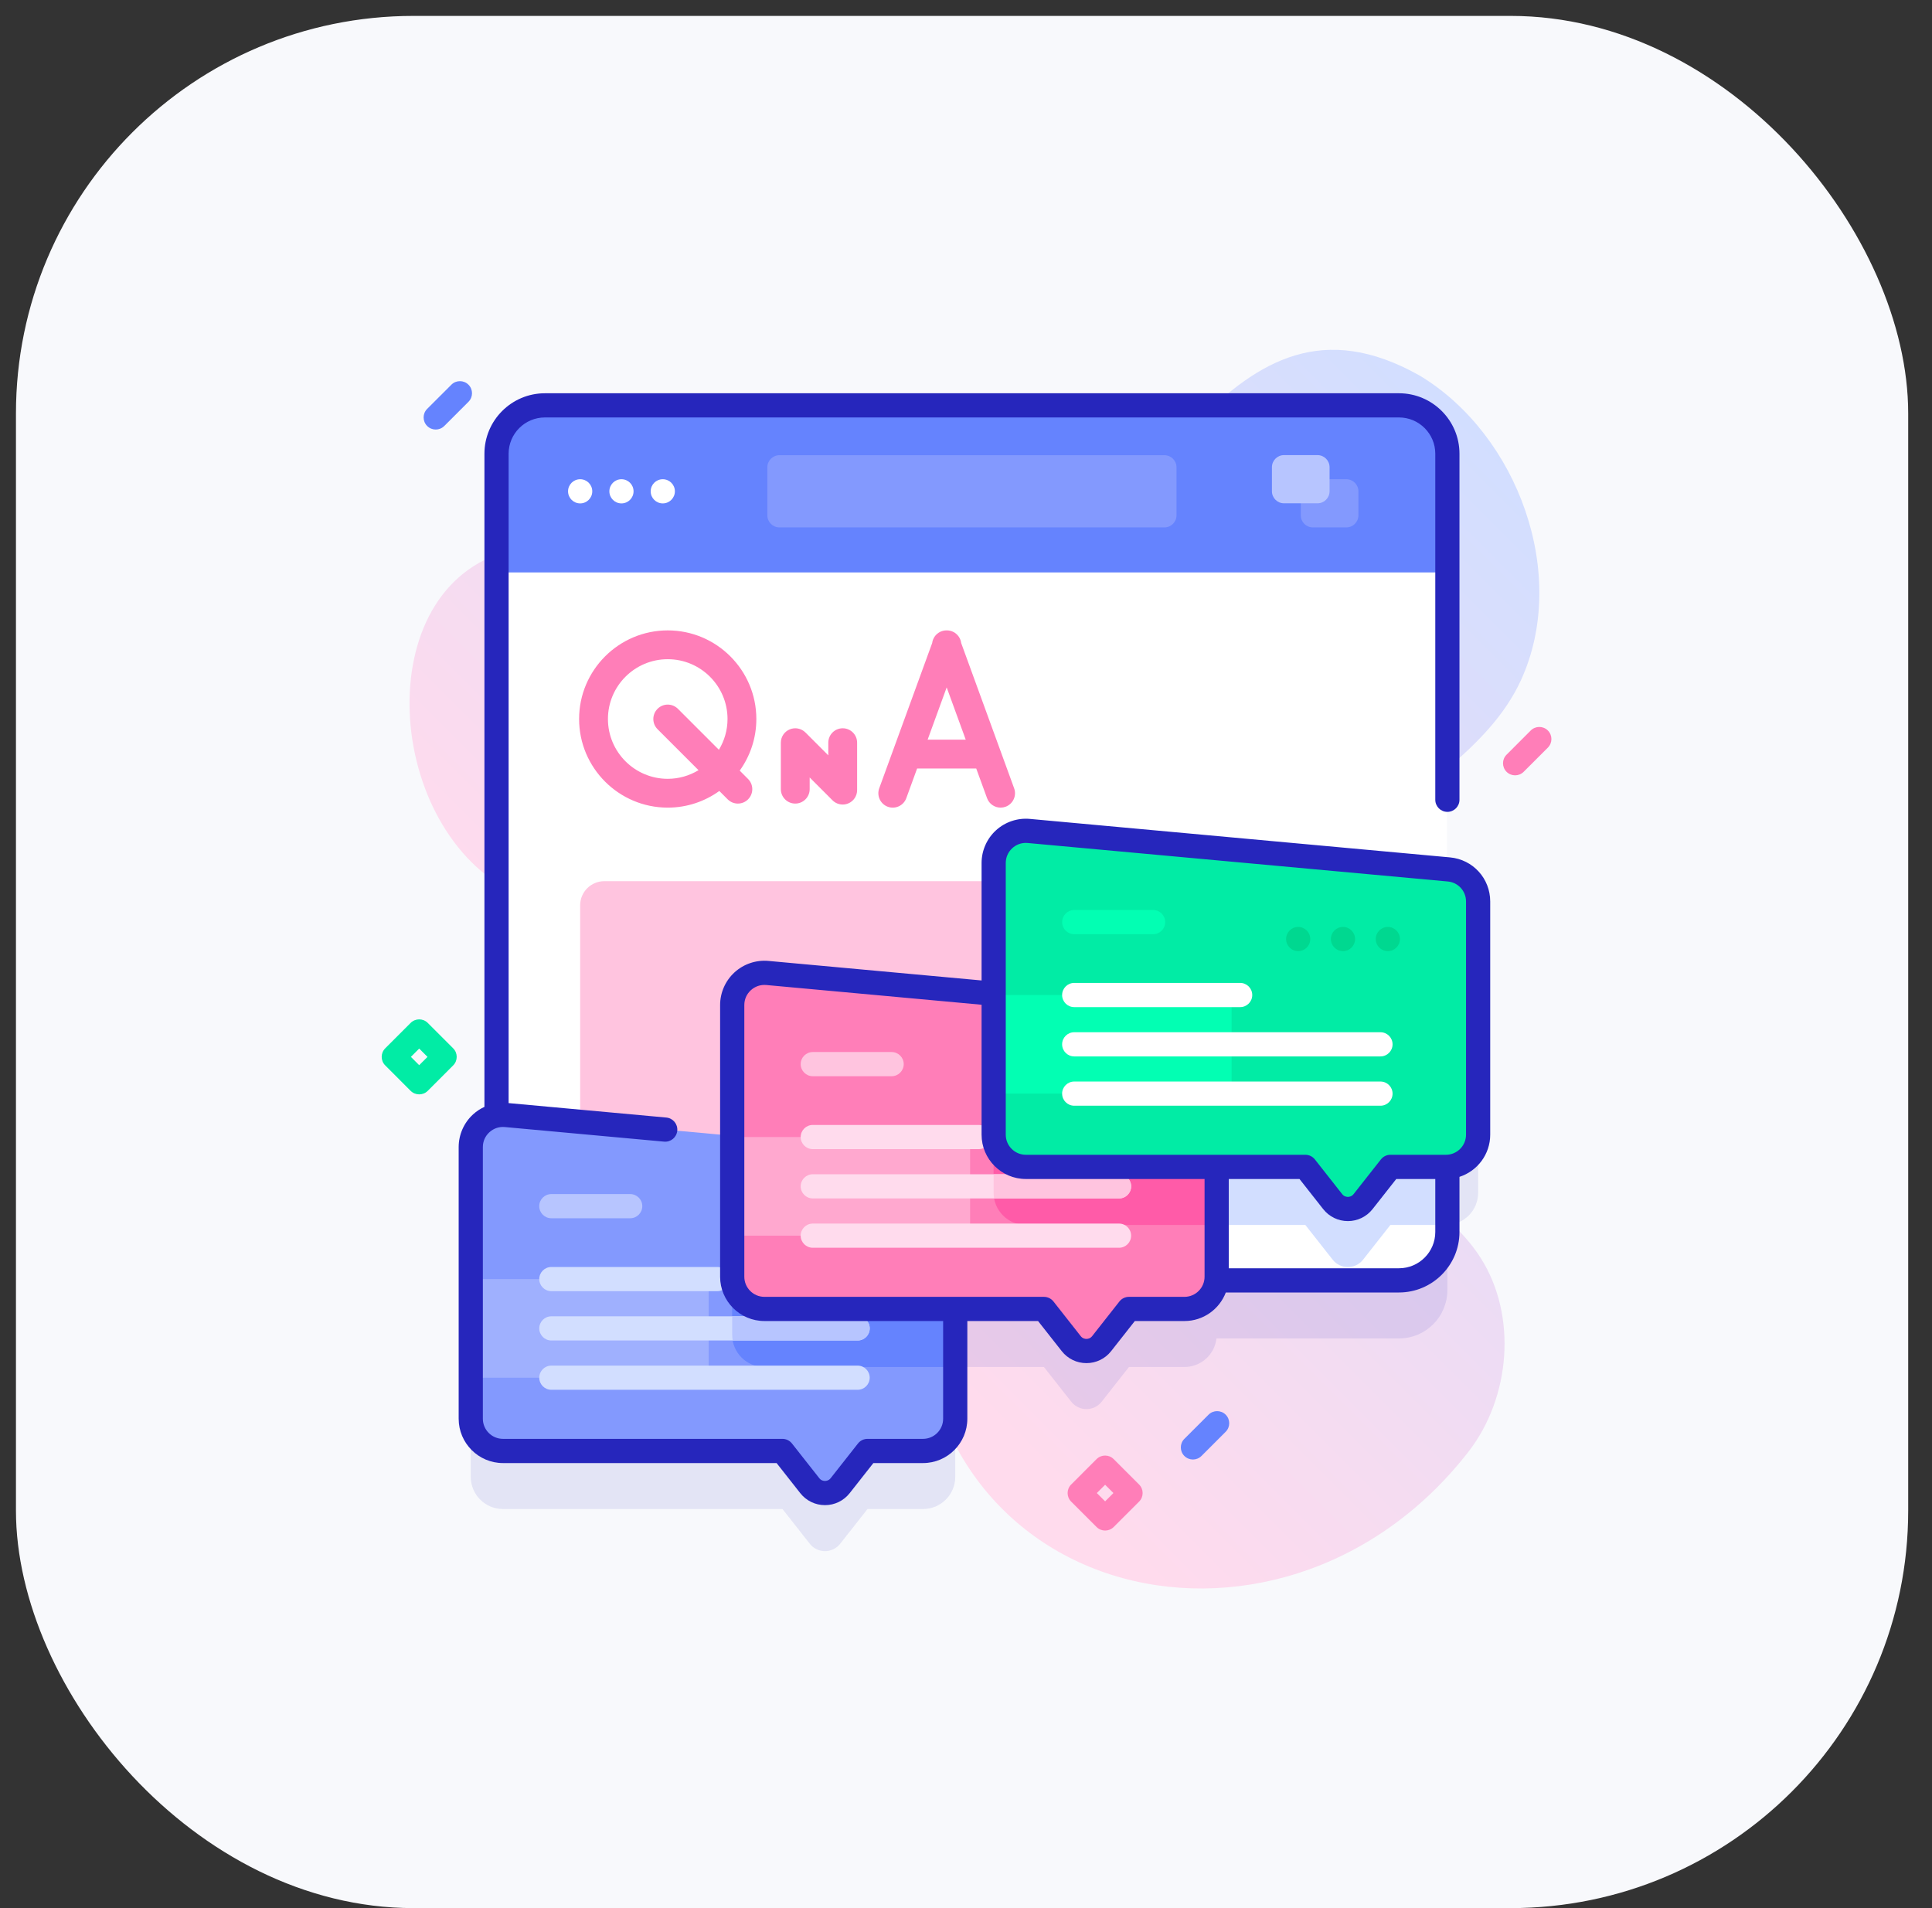<svg width="81" height="80" viewBox="0 0 81 80" fill="none" xmlns="http://www.w3.org/2000/svg">
<rect x="0" y="0" width="81" height="80" fill="#333333" stroke="none"/>
<rect x="0.669" y="0.667" width="79.333" height="79.333" rx="16.667" fill="#F8F9FC"/>
<path d="M63.768 28.515C65.79 24.096 63.636 18.238 59.54 15.758C51.404 11.141 48.602 22.535 42.073 24.572C35.971 26.476 29.7 23.39 23.604 22.916C16.098 22.332 15.53 32.273 19.982 36.351C24.464 40.457 31.651 36.811 36.269 39.98C40.201 42.679 38.999 48.252 38.625 52.395C37.29 67.175 53.578 71.139 61.56 60.874C63.325 58.603 63.621 55.179 62.083 52.749C60.539 50.31 57.471 49.244 55.708 46.958C53.146 43.635 54.181 38.541 57.023 35.452C59.221 33.061 62.416 31.469 63.768 28.515Z" fill="url(#paint0_linear)"/>
<path opacity="0.1" d="M60.744 38.886L60.682 38.88V21.458C60.682 20.337 59.774 19.429 58.654 19.429H22.846C21.726 19.429 20.818 20.337 20.818 21.458V49.206C20.207 49.33 19.737 49.869 19.737 50.528V61.917C19.737 62.663 20.342 63.268 21.088 63.268H32.806L33.951 64.723C34.276 65.136 34.9 65.136 35.225 64.723L36.371 63.268H38.698C39.444 63.268 40.049 62.663 40.049 61.917V57.313H43.767L44.913 58.769C45.237 59.181 45.862 59.181 46.187 58.769L47.332 57.313H49.66C50.354 57.313 50.925 56.79 51.001 56.116H58.654C59.774 56.116 60.682 55.208 60.682 54.087V51.355C61.4 51.323 61.972 50.733 61.972 50.007V40.231C61.972 39.533 61.44 38.95 60.744 38.886Z" fill="#2626BC"/>
<path d="M58.651 53.681H22.844C21.724 53.681 20.815 52.773 20.815 51.653V19.023C20.815 17.903 21.724 16.995 22.844 16.995H58.651C59.772 16.995 60.68 17.903 60.68 19.023V51.653C60.68 52.773 59.772 53.681 58.651 53.681Z" fill="white"/>
<path d="M60.681 38.88V51.356C60.66 51.358 60.64 51.358 60.62 51.358H58.292L57.147 52.814C56.822 53.226 56.197 53.226 55.873 52.814L54.727 51.358H43.009C42.264 51.358 41.658 50.754 41.658 50.007V38.618C41.658 37.823 42.341 37.2 43.133 37.273L60.681 38.88Z" fill="#D2DEFF"/>
<path d="M45.852 53.682H24.323V37.958C24.323 37.398 24.777 36.944 25.338 36.944H45.851V53.682H45.852Z" fill="#FFC4DF"/>
<path d="M60.68 24V19.023C60.68 17.903 59.772 16.995 58.651 16.995H22.844C21.724 16.995 20.815 17.903 20.815 19.023V24H60.68Z" fill="#6583FE"/>
<path d="M24.324 21.106C24.604 21.106 24.831 20.879 24.831 20.599C24.831 20.319 24.604 20.092 24.324 20.092C24.044 20.092 23.816 20.319 23.816 20.599C23.816 20.879 24.044 21.106 24.324 21.106Z" fill="white"/>
<path d="M26.055 21.106C26.335 21.106 26.562 20.879 26.562 20.599C26.562 20.319 26.335 20.092 26.055 20.092C25.775 20.092 25.548 20.319 25.548 20.599C25.548 20.879 25.775 21.106 26.055 21.106Z" fill="white"/>
<path d="M27.787 21.106C28.067 21.106 28.295 20.879 28.295 20.599C28.295 20.319 28.067 20.092 27.787 20.092C27.507 20.092 27.28 20.319 27.28 20.599C27.28 20.879 27.507 21.106 27.787 21.106Z" fill="white"/>
<path d="M48.819 22.112H32.678C32.398 22.112 32.171 21.885 32.171 21.605V19.593C32.171 19.313 32.398 19.085 32.678 19.085H48.819C49.099 19.085 49.326 19.313 49.326 19.593V21.605C49.326 21.885 49.099 22.112 48.819 22.112Z" fill="#8399FE"/>
<path d="M56.445 22.112H55.042C54.762 22.112 54.535 21.885 54.535 21.605V20.599C54.535 20.319 54.762 20.092 55.042 20.092H56.445C56.725 20.092 56.952 20.319 56.952 20.599V21.605C56.952 21.885 56.725 22.112 56.445 22.112Z" fill="#8399FE"/>
<path d="M55.236 21.102H53.833C53.553 21.102 53.326 20.875 53.326 20.595V19.589C53.326 19.309 53.553 19.081 53.833 19.081H55.236C55.516 19.081 55.743 19.309 55.743 19.589V20.595C55.743 20.875 55.516 21.102 55.236 21.102Z" fill="#B7C5FF"/>
<path d="M38.818 48.362L21.208 46.748C20.417 46.676 19.734 47.299 19.734 48.094V59.483C19.734 60.229 20.339 60.834 21.085 60.834H32.803L33.948 62.289C34.273 62.701 34.898 62.701 35.222 62.289L36.368 60.834H38.695C39.441 60.834 40.046 60.229 40.046 59.483V49.707C40.046 49.008 39.514 48.425 38.818 48.362Z" fill="#8399FE"/>
<path d="M40.045 49.707V57.313H32.045C31.3 57.313 30.695 56.708 30.695 55.962V47.618L38.817 48.362C39.513 48.425 40.045 49.008 40.045 49.707Z" fill="#6583FE"/>
<path d="M19.733 53.627H29.71V57.762H19.733V53.627Z" fill="#9FB0FE"/>
<path d="M23.116 51.077H26.421C26.701 51.077 26.928 50.85 26.928 50.57C26.928 50.29 26.701 50.063 26.421 50.063H23.116C22.835 50.063 22.608 50.29 22.608 50.57C22.608 50.85 22.835 51.077 23.116 51.077Z" fill="#B7C5FF"/>
<path d="M23.116 54.134H30.073C30.353 54.134 30.58 53.907 30.58 53.627C30.58 53.347 30.353 53.12 30.073 53.12H23.116C22.836 53.12 22.609 53.347 22.609 53.627C22.609 53.907 22.836 54.134 23.116 54.134Z" fill="#D2DEFF"/>
<path d="M23.116 56.202H35.956C36.236 56.202 36.463 55.975 36.463 55.695C36.463 55.414 36.236 55.188 35.956 55.188H23.116C22.836 55.188 22.609 55.414 22.609 55.695C22.609 55.975 22.836 56.202 23.116 56.202Z" fill="#D2DEFF"/>
<path d="M36.464 55.695C36.464 55.975 36.237 56.202 35.956 56.202H30.72C30.705 56.124 30.698 56.044 30.698 55.962V55.188H35.956C36.237 55.188 36.464 55.415 36.464 55.695Z" fill="#B7C5FF"/>
<path d="M23.116 58.269H35.956C36.236 58.269 36.463 58.042 36.463 57.762C36.463 57.482 36.236 57.255 35.956 57.255H23.116C22.836 57.255 22.609 57.482 22.609 57.762C22.609 58.042 22.836 58.269 23.116 58.269Z" fill="#D2DEFF"/>
<path d="M36.261 51.787C36.541 51.787 36.768 51.56 36.768 51.28C36.768 51 36.541 50.773 36.261 50.773C35.981 50.773 35.754 51 35.754 51.28C35.754 51.56 35.981 51.787 36.261 51.787Z" fill="#00D890"/>
<path d="M34.382 51.787C34.662 51.787 34.889 51.56 34.889 51.28C34.889 51 34.662 50.773 34.382 50.773C34.102 50.773 33.875 51 33.875 51.28C33.875 51.56 34.102 51.787 34.382 51.787Z" fill="#00D890"/>
<path d="M32.505 51.787C32.785 51.787 33.012 51.56 33.012 51.28C33.012 51 32.785 50.773 32.505 50.773C32.225 50.773 31.998 51 31.998 51.28C31.998 51.56 32.225 51.787 32.505 51.787Z" fill="#00D890"/>
<path d="M49.78 42.407L32.17 40.793C31.379 40.721 30.696 41.344 30.696 42.139V53.528C30.696 54.274 31.301 54.879 32.047 54.879H43.765L44.91 56.334C45.235 56.746 45.859 56.746 46.184 56.334L47.33 54.879H49.657C50.403 54.879 51.008 54.274 51.008 53.528V43.752C51.008 43.053 50.475 42.47 49.78 42.407Z" fill="#FF7EB8"/>
<path d="M51.008 43.752V51.358H43.008C42.263 51.358 41.657 50.754 41.657 50.007V41.662L49.78 42.407C50.476 42.47 51.008 43.053 51.008 43.752Z" fill="#FF5BA8"/>
<path d="M30.695 47.672H40.672V51.807H30.695V47.672Z" fill="#FFA8CF"/>
<path d="M34.077 45.122H37.381C37.661 45.122 37.889 44.895 37.889 44.615C37.889 44.335 37.661 44.108 37.381 44.108H34.077C33.796 44.108 33.569 44.335 33.569 44.615C33.569 44.895 33.796 45.122 34.077 45.122Z" fill="#FFC4DF"/>
<path d="M34.077 48.179H41.033C41.313 48.179 41.54 47.952 41.54 47.672C41.54 47.392 41.313 47.165 41.033 47.165H34.077C33.796 47.165 33.569 47.392 33.569 47.672C33.569 47.952 33.796 48.179 34.077 48.179Z" fill="#FFDBED"/>
<path d="M47.423 49.739C47.423 50.019 47.196 50.246 46.916 50.246H34.077C33.797 50.246 33.569 50.019 33.569 49.739C33.569 49.459 33.797 49.232 34.077 49.232H46.916C47.196 49.232 47.423 49.459 47.423 49.739Z" fill="#FFDBED"/>
<path d="M47.425 49.739C47.425 50.019 47.197 50.246 46.917 50.246H41.679C41.665 50.168 41.658 50.088 41.658 50.007V49.232H46.917C47.197 49.232 47.425 49.459 47.425 49.739Z" fill="#FFC4DF"/>
<path d="M34.077 52.314H46.916C47.196 52.314 47.423 52.087 47.423 51.807C47.423 51.527 47.196 51.3 46.916 51.3H34.077C33.796 51.3 33.569 51.527 33.569 51.807C33.569 52.087 33.796 52.314 34.077 52.314Z" fill="#FFDBED"/>
<path d="M47.223 45.832C47.503 45.832 47.73 45.605 47.73 45.325C47.73 45.045 47.503 44.818 47.223 44.818C46.943 44.818 46.716 45.045 46.716 45.325C46.716 45.605 46.943 45.832 47.223 45.832Z" fill="#00D890"/>
<path d="M45.344 45.832C45.624 45.832 45.851 45.605 45.851 45.325C45.851 45.045 45.624 44.818 45.344 44.818C45.064 44.818 44.837 45.045 44.837 45.325C44.837 45.605 45.064 45.832 45.344 45.832Z" fill="#00D890"/>
<path d="M43.464 45.832C43.744 45.832 43.971 45.605 43.971 45.325C43.971 45.045 43.744 44.818 43.464 44.818C43.184 44.818 42.957 45.045 42.957 45.325C42.957 45.605 43.184 45.832 43.464 45.832Z" fill="#00D890"/>
<path d="M60.743 36.452L43.133 34.839C42.342 34.766 41.659 35.389 41.659 36.184V47.573C41.659 48.319 42.264 48.924 43.01 48.924H54.727L55.873 50.379C56.198 50.791 56.822 50.791 57.147 50.379L58.292 48.924H60.62C61.366 48.924 61.971 48.319 61.971 47.573V37.797C61.971 37.099 61.438 36.515 60.743 36.452Z" fill="#01ECA5"/>
<path d="M41.659 41.717H51.636V45.852H41.659V41.717Z" fill="#02FFB3"/>
<path d="M60.79 35.947L43.18 34.334C42.661 34.286 42.143 34.46 41.758 34.811C41.373 35.162 41.153 35.663 41.153 36.184V41.107L32.218 40.288C31.7 40.241 31.181 40.415 30.796 40.767C30.412 41.118 30.191 41.618 30.191 42.138V53.528C30.191 54.553 31.025 55.386 32.049 55.386H39.541V59.483C39.541 59.948 39.163 60.326 38.697 60.326H36.37C36.214 60.326 36.068 60.398 35.971 60.52L34.826 61.975C34.746 62.076 34.642 62.091 34.587 62.091C34.532 62.091 34.428 62.076 34.349 61.975L33.203 60.52C33.107 60.398 32.961 60.326 32.805 60.326H21.087C20.622 60.326 20.244 59.948 20.244 59.483V48.093C20.244 47.853 20.341 47.632 20.519 47.47C20.696 47.309 20.925 47.231 21.165 47.253L27.844 47.865C28.122 47.89 28.369 47.685 28.395 47.406C28.421 47.127 28.215 46.881 27.936 46.855L21.324 46.249V19.023C21.324 18.184 22.007 17.502 22.846 17.502H58.653C59.492 17.502 60.175 18.184 60.175 19.023V33.532C60.175 33.812 60.402 34.039 60.682 34.039C60.962 34.039 61.189 33.812 61.189 33.532V19.023C61.189 17.625 60.051 16.488 58.653 16.488H22.846C21.448 16.488 20.31 17.625 20.31 19.023V46.407C20.138 46.486 19.977 46.591 19.835 46.721C19.45 47.072 19.23 47.572 19.23 48.093V59.483C19.23 60.507 20.063 61.341 21.087 61.341H32.559L33.552 62.603C33.804 62.922 34.181 63.105 34.588 63.105C34.994 63.105 35.371 62.922 35.623 62.603L36.616 61.341H38.698C39.722 61.341 40.556 60.507 40.556 59.483V55.386H43.521L44.514 56.648C44.766 56.968 45.143 57.151 45.549 57.151C45.956 57.151 46.333 56.968 46.585 56.648L47.578 55.386H49.659C50.45 55.386 51.126 54.888 51.393 54.189H58.653C60.051 54.189 61.189 53.051 61.189 51.653V49.341C61.936 49.1 62.478 48.399 62.478 47.573V37.797C62.478 36.83 61.753 36.035 60.79 35.947ZM49.659 54.372H47.331C47.176 54.372 47.029 54.443 46.933 54.565L45.788 56.02C45.709 56.121 45.604 56.136 45.549 56.136C45.494 56.136 45.39 56.121 45.311 56.021L44.166 54.565C44.069 54.443 43.922 54.372 43.767 54.372H32.049C31.584 54.372 31.206 53.993 31.206 53.528V42.138C31.206 41.898 31.303 41.678 31.48 41.516C31.658 41.354 31.887 41.277 32.126 41.298L41.153 42.125V47.573C41.153 48.597 41.986 49.431 43.01 49.431H50.502V53.528C50.502 53.993 50.124 54.372 49.659 54.372ZM58.653 53.174H51.517V49.431H54.482L55.475 50.693C55.727 51.012 56.104 51.196 56.511 51.196C56.917 51.196 57.294 51.012 57.546 50.693L58.539 49.431H60.175V51.653C60.175 52.492 59.492 53.174 58.653 53.174ZM61.464 47.573C61.464 48.038 61.086 48.416 60.62 48.416H58.293C58.138 48.416 57.991 48.488 57.895 48.61L56.749 50.066C56.67 50.166 56.566 50.181 56.511 50.181C56.456 50.181 56.351 50.166 56.272 50.066L55.127 48.61C55.03 48.488 54.883 48.416 54.728 48.416H43.011C42.545 48.416 42.167 48.038 42.167 47.573V36.184C42.167 35.944 42.265 35.722 42.442 35.56C42.599 35.417 42.798 35.34 43.008 35.34C43.034 35.34 43.061 35.341 43.087 35.344L60.697 36.957C61.135 36.997 61.464 37.358 61.464 37.797V47.573H61.464Z" fill="#2626BC"/>
<path d="M45.039 39.168H48.344C48.624 39.168 48.852 38.941 48.852 38.66C48.852 38.38 48.624 38.153 48.344 38.153H45.039C44.759 38.153 44.532 38.38 44.532 38.66C44.532 38.941 44.759 39.168 45.039 39.168Z" fill="#02FFB3"/>
<path d="M45.037 42.225H51.994C52.274 42.225 52.501 41.998 52.501 41.718C52.501 41.438 52.274 41.21 51.994 41.21H45.037C44.757 41.21 44.53 41.438 44.53 41.718C44.53 41.998 44.757 42.225 45.037 42.225Z" fill="white"/>
<path d="M45.037 44.292H57.877C58.157 44.292 58.384 44.065 58.384 43.785C58.384 43.505 58.157 43.278 57.877 43.278H45.037C44.757 43.278 44.53 43.505 44.53 43.785C44.53 44.065 44.757 44.292 45.037 44.292Z" fill="white"/>
<path d="M45.037 46.359H57.877C58.157 46.359 58.384 46.132 58.384 45.852C58.384 45.572 58.157 45.345 57.877 45.345H45.037C44.757 45.345 44.53 45.572 44.53 45.852C44.53 46.132 44.757 46.359 45.037 46.359Z" fill="white"/>
<path d="M58.186 39.878C58.466 39.878 58.693 39.651 58.693 39.37C58.693 39.09 58.466 38.863 58.186 38.863C57.906 38.863 57.679 39.09 57.679 39.37C57.679 39.651 57.906 39.878 58.186 39.878Z" fill="#00D890"/>
<path d="M56.305 39.878C56.585 39.878 56.812 39.651 56.812 39.37C56.812 39.09 56.585 38.863 56.305 38.863C56.025 38.863 55.798 39.09 55.798 39.37C55.798 39.651 56.025 39.878 56.305 39.878Z" fill="#00D890"/>
<path d="M54.427 39.878C54.707 39.878 54.934 39.651 54.934 39.37C54.934 39.09 54.707 38.863 54.427 38.863C54.147 38.863 53.92 39.09 53.92 39.37C53.92 39.651 54.147 39.878 54.427 39.878Z" fill="#00D890"/>
<path d="M27.995 26.43C25.946 26.43 24.279 28.097 24.279 30.145C24.279 32.194 25.946 33.861 27.995 33.861C28.802 33.861 29.548 33.602 30.158 33.163L30.509 33.514C30.627 33.632 30.782 33.691 30.936 33.691C31.091 33.691 31.245 33.632 31.363 33.514C31.599 33.278 31.599 32.896 31.363 32.66L31.013 32.309C31.451 31.699 31.71 30.952 31.71 30.145C31.71 28.097 30.044 26.43 27.995 26.43ZM27.995 32.653C26.612 32.653 25.488 31.528 25.488 30.145C25.488 28.763 26.612 27.638 27.995 27.638C29.377 27.638 30.502 28.763 30.502 30.145C30.502 30.618 30.368 31.059 30.14 31.436L28.422 29.718C28.186 29.482 27.804 29.482 27.568 29.718C27.332 29.954 27.332 30.337 27.568 30.573L29.286 32.291C28.908 32.519 28.467 32.653 27.995 32.653Z" fill="#FF7EB8"/>
<path d="M35.331 30.534C34.997 30.534 34.727 30.804 34.727 31.138V31.669L33.769 30.711C33.596 30.538 33.336 30.486 33.11 30.58C32.885 30.673 32.737 30.893 32.737 31.138V33.087C32.737 33.42 33.008 33.691 33.341 33.691C33.675 33.691 33.946 33.42 33.946 33.087V32.596L34.904 33.555C35.019 33.67 35.174 33.731 35.331 33.731C35.409 33.731 35.487 33.716 35.562 33.685C35.788 33.592 35.935 33.372 35.935 33.127V31.138C35.935 30.804 35.664 30.534 35.331 30.534Z" fill="#FF7EB8"/>
<path d="M42.518 33.05L40.298 26.96C40.286 26.863 40.251 26.77 40.193 26.688C40.08 26.526 39.895 26.43 39.698 26.43H39.682C39.485 26.43 39.3 26.526 39.187 26.688C39.13 26.77 39.094 26.863 39.082 26.96L36.862 33.05C36.748 33.363 36.909 33.71 37.223 33.825C37.536 33.939 37.883 33.777 37.997 33.464L38.45 32.221H40.929L41.383 33.464C41.472 33.709 41.704 33.861 41.95 33.861C42.019 33.861 42.089 33.849 42.157 33.825C42.471 33.71 42.633 33.363 42.518 33.05ZM38.891 31.012L39.69 28.82L40.489 31.012H38.891Z" fill="#FF7EB8"/>
<path d="M17.575 45.883C17.445 45.883 17.316 45.834 17.216 45.735L16.151 44.669C15.953 44.471 15.953 44.15 16.151 43.952L17.216 42.887C17.415 42.689 17.736 42.689 17.934 42.887L18.999 43.952C19.197 44.15 19.197 44.471 18.999 44.669L17.934 45.735C17.835 45.834 17.705 45.883 17.575 45.883ZM17.227 44.311L17.575 44.659L17.923 44.311L17.575 43.963L17.227 44.311Z" fill="#01ECA5"/>
<path d="M46.333 64.17C46.203 64.17 46.073 64.121 45.974 64.022L44.909 62.957C44.711 62.759 44.711 62.438 44.909 62.24L45.974 61.175C46.172 60.977 46.494 60.977 46.691 61.175L47.757 62.24C47.955 62.438 47.955 62.759 47.757 62.957L46.691 64.022C46.593 64.121 46.463 64.17 46.333 64.17ZM45.985 62.598L46.333 62.946L46.681 62.598L46.333 62.25L45.985 62.598Z" fill="#FF7EB8"/>
<path d="M63.522 32.507C63.392 32.507 63.262 32.458 63.163 32.359C62.965 32.161 62.965 31.84 63.163 31.642L64.177 30.627C64.375 30.429 64.697 30.429 64.895 30.627C65.093 30.825 65.093 31.146 64.895 31.345L63.88 32.359C63.781 32.458 63.651 32.507 63.522 32.507Z" fill="#FF7EB8"/>
<path d="M50.014 61.192C49.884 61.192 49.754 61.142 49.655 61.043C49.457 60.845 49.457 60.524 49.655 60.326L50.67 59.312C50.868 59.114 51.189 59.114 51.387 59.312C51.585 59.51 51.585 59.831 51.387 60.029L50.373 61.043C50.274 61.142 50.144 61.192 50.014 61.192Z" fill="#6583FE"/>
<path d="M18.268 18.009C18.138 18.009 18.008 17.959 17.909 17.86C17.711 17.662 17.711 17.341 17.909 17.143L18.924 16.129C19.122 15.931 19.443 15.931 19.641 16.129C19.839 16.327 19.839 16.648 19.641 16.846L18.627 17.86C18.527 17.959 18.398 18.009 18.268 18.009Z" fill="#6583FE"/>
<defs>
<linearGradient id="paint0_linear" x1="30.887" y1="52.131" x2="63.589" y2="19.429" gradientUnits="userSpaceOnUse">
<stop offset="0.049" stop-color="#FFDBED"/>
<stop offset="0.999" stop-color="#D2DEFF"/>
</linearGradient>
</defs>
</svg>
